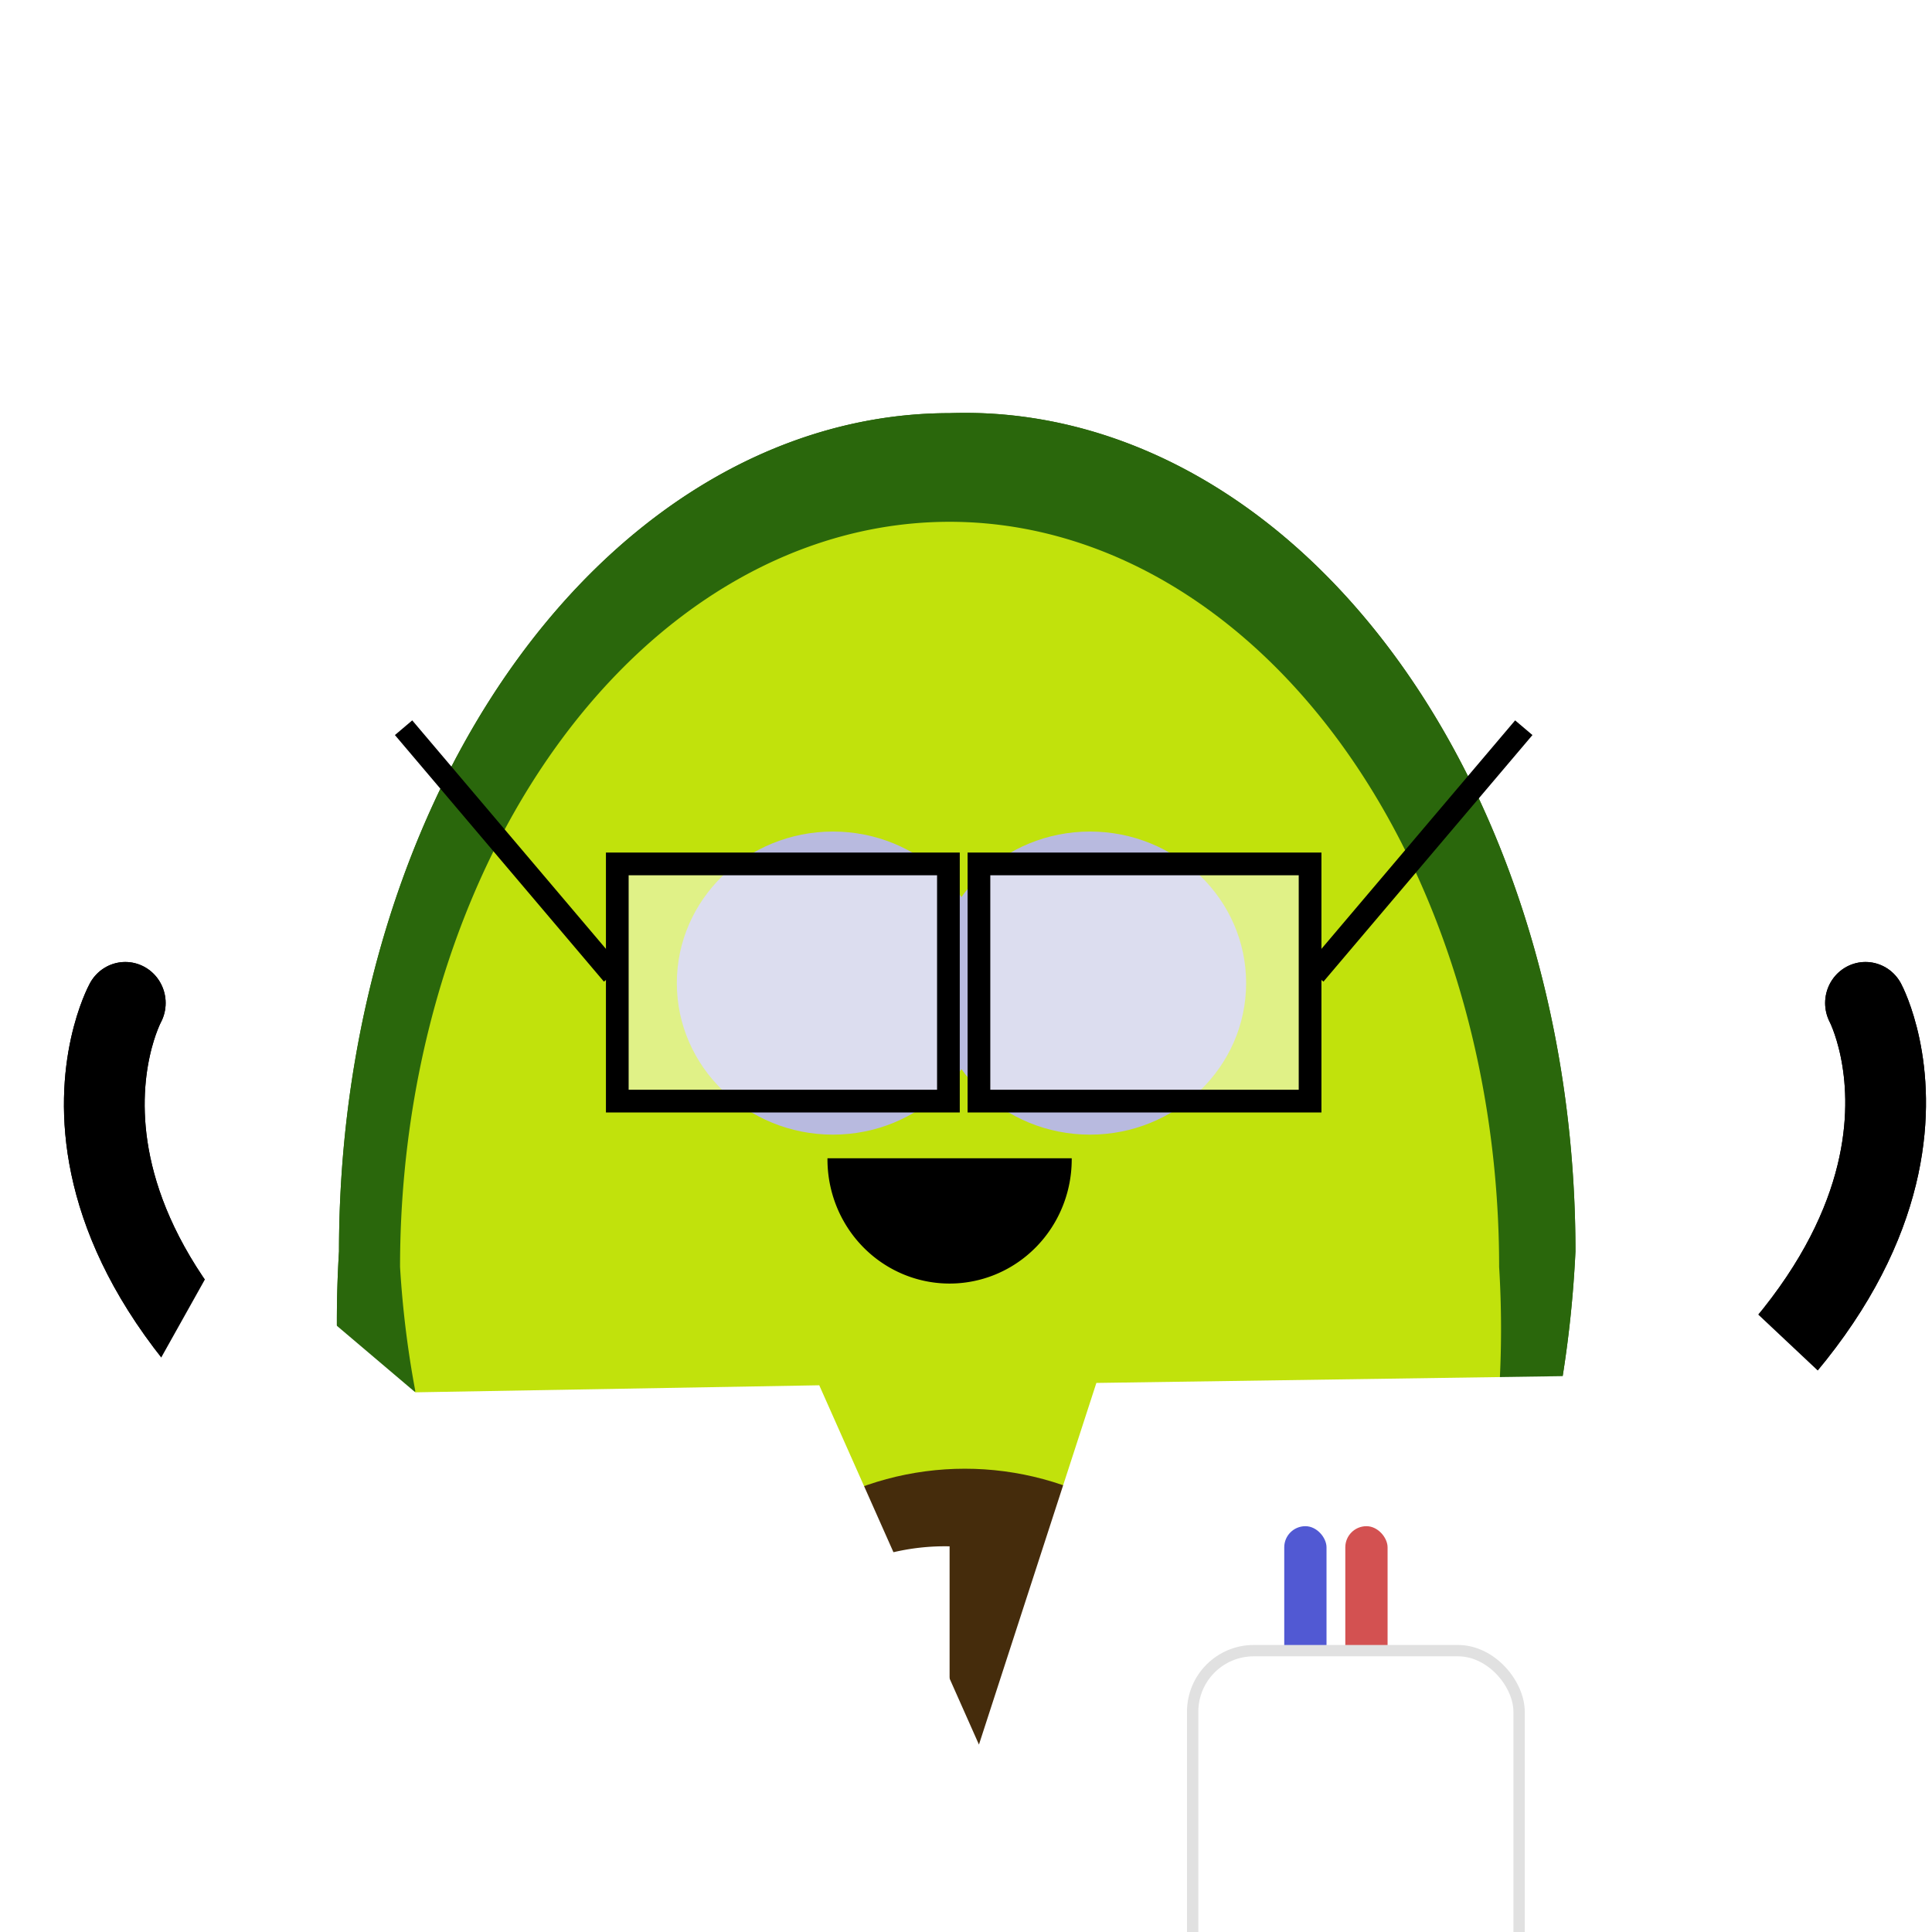 <?xml version="1.0" encoding="UTF-8" standalone="no"?>
<svg
   viewBox="0 0 90 90"
   version="1.1"
   id="svg95"
   sodipodi:docname="savocado.svg"
   inkscape:version="1.1 (c68e22c387, 2021-05-23)"
   xmlns:inkscape="http://www.inkscape.org/namespaces/inkscape"
   xmlns:sodipodi="http://sodipodi.sourceforge.net/DTD/sodipodi-0.dtd"
   xmlns="http://www.w3.org/2000/svg"
   xmlns:svg="http://www.w3.org/2000/svg">
  <sodipodi:namedview
     id="namedview97"
     pagecolor="#ffffff"
     bordercolor="#666666"
     borderopacity="1.0"
     inkscape:pageshadow="2"
     inkscape:pageopacity="0.0"
     inkscape:pagecheckerboard="0"
     showgrid="false"
     inkscape:zoom="5.876843"
     inkscape:cx="45.432556"
     inkscape:cy="60.066264"
     inkscape:window-width="1347"
     inkscape:window-height="1040"
     inkscape:window-x="293"
     inkscape:window-y="0"
     inkscape:window-maximized="0"
     inkscape:current-layer="g957" />
  <defs
     id="defs2">
    <filter
       style="color-interpolation-filters:sRGB"
       height="1.1"
       width="1.1"
       y="0"
       x="0"
       id="filter1481">
      <feGaussianBlur
         in="SourceAlpha"
         stdDeviation="1"
         result="blur1"
         id="feGaussianBlur1457" />
      <feComposite
         in="blur1"
         in2="SourceGraphic"
         operator="xor"
         result="composite1"
         id="feComposite1459" />
      <feColorMatrix
         values="1 0 0 0 0 0 1 0 0 0 0 0 1 0 0 0 0 0 32.106 -1.21"
         result="colormatrix1"
         id="feColorMatrix1461" />
      <feGaussianBlur
         stdDeviation=".4"
         result="blur2"
         id="feGaussianBlur1463" />
      <feComposite
         in="blur2"
         in2="blur2"
         operator="out"
         result="composite2"
         id="feComposite1465" />
      <feColorMatrix
         values="1 0 0 0 0 0 1 0 0 0 0 0 1 0 0 0 0 0 9.076 -0"
         result="colormatrix2"
         id="feColorMatrix1467" />
      <feGaussianBlur
         stdDeviation=".4"
         result="blur3"
         id="feGaussianBlur1469" />
      <feColorMatrix
         values="1 0 0 0 0 0 1 0 0 0 0 0 1 0 0 0 0 0 5 -1"
         result="colormatrix3"
         id="feColorMatrix1471" />
      <feFlood
         flood-opacity="1"
         flood-color="#FFF"
         result="flood"
         id="feFlood1473" />
      <feComposite
         in="flood"
         in2="colormatrix3"
         operator="in"
         result="composite3"
         id="feComposite1475" />
      <feComposite
         in="SourceGraphic"
         in2="colormatrix3"
         operator="out"
         result="composite4"
         id="feComposite1477" />
      <feComposite
         in="composite4"
         in2="composite3"
         k2="1"
         k3="1"
         operator="arithmetic"
         result="composite5"
         id="feComposite1479"
         k1="0"
         k4="0" />
    </filter>
    <filter
       style="color-interpolation-filters:sRGB"
       height="1"
       width="1.1"
       y="0"
       x="0"
       id="filter1867">
      <feGaussianBlur
         in="SourceAlpha"
         stdDeviation=".5"
         result="blur1"
         id="feGaussianBlur1843" />
      <feComposite
         in="blur1"
         in2="SourceGraphic"
         operator="xor"
         result="composite1"
         id="feComposite1845" />
      <feColorMatrix
         values="1 0 0 0 0 0 1 0 0 0 0 0 1 0 0 0 0 0 32.106 -1.21"
         result="colormatrix1"
         id="feColorMatrix1847" />
      <feGaussianBlur
         stdDeviation=".4"
         result="blur2"
         id="feGaussianBlur1849" />
      <feComposite
         in="blur2"
         in2="blur2"
         operator="out"
         result="composite2"
         id="feComposite1851" />
      <feColorMatrix
         values="1 0 0 0 0 0 1 0 0 0 0 0 1 0 0 0 0 0 9.076 -0"
         result="colormatrix2"
         id="feColorMatrix1853" />
      <feGaussianBlur
         stdDeviation=".4"
         result="blur3"
         id="feGaussianBlur1855" />
      <feColorMatrix
         values="1 0 0 0 0 0 1 0 0 0 0 0 1 0 0 0 0 0 5 -1"
         result="colormatrix3"
         id="feColorMatrix1857" />
      <feFlood
         flood-opacity="1"
         flood-color="#FFF"
         result="flood"
         id="feFlood1859" />
      <feComposite
         in="flood"
         in2="colormatrix3"
         operator="in"
         result="composite3"
         id="feComposite1861" />
      <feComposite
         in="SourceGraphic"
         in2="colormatrix3"
         operator="out"
         result="composite4"
         id="feComposite1863" />
      <feComposite
         in="composite4"
         in2="composite3"
         k2="1"
         k3="1"
         operator="arithmetic"
         result="composite5"
         id="feComposite1865"
         k1="0"
         k4="0" />
    </filter>
    <filter
       style="color-interpolation-filters:sRGB"
       height="1.091"
       width="1.156"
       y="-0.038"
       x="-0.078"
       id="filter2942">
      <feGaussianBlur
         in="SourceAlpha"
         stdDeviation=".4"
         result="blur1"
         id="feGaussianBlur2918" />
      <feComposite
         in="blur1"
         in2="SourceGraphic"
         operator="xor"
         result="composite1"
         id="feComposite2920" />
      <feColorMatrix
         values="1 0 0 0 0 0 1 0 0 0 0 0 1 0 0 0 0 0 23.432 -2.719"
         result="colormatrix1"
         id="feColorMatrix2922" />
      <feGaussianBlur
         stdDeviation="1.9"
         result="blur2"
         id="feGaussianBlur2924" />
      <feComposite
         in="blur2"
         in2="blur2"
         operator="out"
         result="composite2"
         id="feComposite2926" />
      <feColorMatrix
         values="1 0 0 0 0 0 1 0 0 0 0 0 1 0 0 0 0 0 9.076 -0"
         result="colormatrix2"
         id="feColorMatrix2928" />
      <feGaussianBlur
         stdDeviation=".4"
         result="blur3"
         id="feGaussianBlur2930" />
      <feColorMatrix
         values="1 0 0 0 0 0 1 0 0 0 0 0 1 0 0 0 0 0 5 -1"
         result="colormatrix3"
         id="feColorMatrix2932" />
      <feFlood
         flood-opacity="1"
         flood-color="#FFF"
         result="flood"
         id="feFlood2934" />
      <feComposite
         in="flood"
         in2="colormatrix3"
         operator="in"
         result="composite3"
         id="feComposite2936" />
      <feComposite
         in="SourceGraphic"
         in2="colormatrix3"
         operator="out"
         result="composite4"
         id="feComposite2938" />
      <feComposite
         in="composite4"
         in2="composite3"
         k2="1"
         k3="1"
         operator="arithmetic"
         result="composite5"
         id="feComposite2940"
         k1="0"
         k4="0" />
    </filter>
    <clipPath
       clipPathUnits="userSpaceOnUse"
       id="clipPath1546">
      <rect
         style="fill:#d35151;stroke-width:.529;stop-color:#000"
         id="rect1548"
         width="99.1"
         height="71.9"
         x="14.3"
         y="5"
         ry="1.3" />
    </clipPath>
    <filter
       inkscape:collect="always"
       style="color-interpolation-filters:sRGB"
       id="filter2702"
       x="-0.237"
       y="-0.244"
       width="1.473"
       height="1.488">
      <feGaussianBlur
         inkscape:collect="always"
         stdDeviation="1.217"
         id="feGaussianBlur2704" />
    </filter>
  </defs>
  <g
     id="layer1"
     transform="translate(-1 -.9)">
    <g
       id="g957"
       clip-path="url(#clipPath1546)"
       transform="translate(-22.1 9.2) scale(1.094)"
       style="stroke-width:1">
      <g
         id="g2080"
         transform="matrix(.65 0 0 .661 19.3 6.7)"
         style="stroke-width:1;filter:url(#filter2942)">
        <g
           class="arms"
           fill="none"
           stroke="#000"
           stroke-linecap="round"
           stroke-width="5.3"
           id="g2044">
          <path
             d="M31 77C1.8 59.6 11 43 11 43"
             id="path2040"
             style="stroke-width:5.288" />
          <path
             d="M105 77c29-17.4 20-34 20-34"
             id="path2042"
             style="stroke-width:5.288" />
        </g>
        <g
           class="feets"
           fill="none"
           stroke="#000"
           stroke-linecap="round"
           stroke-width="5.3"
           id="g2050">
          <path
             d="M76 140.6c5.9 24-1.1 35.4-1.1 35.4h11"
             id="path2046"
             style="stroke-width:5.288" />
          <path
             d="M54.9 140.6c-6 24 1 35.4 1 35.4H45"
             id="path2048"
             style="stroke-width:5.288" />
        </g>
        <path
           class="outer"
           fill="#2a670c"
           d="M65 5a40 54 0 0 0-40 54 40 54 0 0 0 0 9 50 50 0 0 0-9 30 50 50 0 0 0 49 49 50 50 0 0 0 50-49 50 50 0 0 0-10-30 40 54 0 0 0 1-9A40 54 0 0 0 65 5z"
           id="path2054"
           style="stroke-width:2" />
        <path
           class="inner"
           fill="#c1e20c"
           d="M65 12a36 48 0 0 0-36 48 36 48 0 0 0 1 8 44 44 0 0 0-9 26 44 44 0 0 0 44 44 44 44 0 0 0 45-44 44 44 0 0 0-9-26 36 48 0 0 0 0-8 36 48 0 0 0-36-48z"
           id="path2056"
           style="stroke-width:2" />
        <g
           class="seed"
           id="g2062"
           style="stroke-width:1">
          <circle
             cx="66"
             cy="93"
             r="20"
             fill="#452c0c"
             id="circle2058"
             style="stroke-width:2" />
          <path
             fill="#FFF2"
             d="M107-65a15 15 0 0 1-7 13 15 15 0 0 1-15 0 15 15 0 0 1-7-13"
             transform="rotate(90)"
             id="path2060"
             style="stroke-width:1" />
        </g>
        <g
           class="face"
           id="g2078"
           style="stroke-width:1">
          <g
             class="eye izq"
             id="g2068"
             style="stroke-width:1">
            <circle
               cx="58"
               cy="42"
               r="6"
               id="circle2064"
               style="stroke-width:1" />
            <circle
               cx="56"
               cy="41"
               r="3"
               fill="#fff"
               id="circle2066"
               style="stroke-width:2" />
          </g>
          <g
             class="eye der"
             id="g2074"
             style="stroke-width:1">
            <circle
               cx="73"
               cy="42"
               r="6"
               id="circle2070"
               style="stroke-width:1" />
            <circle
               cx="72"
               cy="41"
               r="3"
               fill="#fff"
               id="circle2072"
               style="stroke-width:2" />
          </g>
          <path
             d="M73 53a8 8 0 0 1-4 7 8 8 0 0 1-8 0 8 8 0 0 1-4-7"
             id="path2076"
             style="stroke-width:1" />
        </g>
      </g>
      <g
         id="g869"
         transform="matrix(.65 0 0 .661 19.3 6.7)"
         style="stroke-width:1">
        <g
           class="arms"
           fill="none"
           stroke="#000"
           stroke-linecap="round"
           stroke-width="5.3"
           id="g8">
          <path
             d="M31 77C1.8 59.6 11 43 11 43"
             id="path4"
             style="stroke-width:5.288" />
          <path
             d="M105 77c29-17.4 20-34 20-34"
             id="path6"
             style="stroke-width:5.288" />
        </g>
        <g
           class="feets"
           fill="none"
           stroke="#000"
           stroke-linecap="round"
           stroke-width="5.3"
           id="g14">
          <path
             d="M76 140.6c5.9 24-1.1 35.4-1.1 35.4h11"
             id="path10"
             style="stroke-width:5.288" />
          <path
             d="M54.9 140.6c-6 24 1 35.4 1 35.4H45"
             id="path12"
             style="stroke-width:5.288" />
        </g>
        <path
           class="outer"
           fill="#2a670c"
           d="M65 5a40 54 0 0 0-40 54 40 54 0 0 0 0 9 50 50 0 0 0-9 30 50 50 0 0 0 49 49 50 50 0 0 0 50-49 50 50 0 0 0-10-30 40 54 0 0 0 1-9A40 54 0 0 0 65 5z"
           id="path18"
           style="stroke-width:2" />
        <path
           class="inner"
           fill="#c1e20c"
           d="M65 12a36 48 0 0 0-36 48 36 48 0 0 0 1 8 44 44 0 0 0-9 26 44 44 0 0 0 44 44 44 44 0 0 0 45-44 44 44 0 0 0-9-26 36 48 0 0 0 0-8 36 48 0 0 0-36-48z"
           id="path20"
           style="stroke-width:2" />
        <g
           class="seed"
           id="g28"
           style="stroke-width:1">
          <circle
             cx="66"
             cy="93"
             r="20"
             fill="#452c0c"
             id="circle24"
             style="stroke-width:2" />
          <path
             fill="#FFF2"
             d="M107-65a15 15 0 0 1-7 13 15 15 0 0 1-15 0 15 15 0 0 1-7-13"
             transform="rotate(90)"
             id="path26"
             style="stroke-width:1" />
        </g>
        <g
           class="face"
           id="g44"
           style="stroke-width:1">
          <g
             class="eye izq"
             id="g34"
             style="stroke-width:1">
            <circle
               cx="58"
               cy="42"
               r="6"
               id="circle30"
               style="stroke-width:1" />
            <circle
               cx="56"
               cy="41"
               r="3"
               fill="#fff"
               id="left-pupil"
               style="stroke-width:2" />
          </g>
          <g
             class="eye der"
             id="g40"
             style="stroke-width:1">
            <circle
               cx="73"
               cy="42"
               r="6"
               id="circle36"
               style="stroke-width:1" />
            <circle
               cx="72"
               cy="41"
               r="3"
               fill="#fff"
               id="right-pupil"
               style="stroke-width:2" />
          </g>
          <g
             class="avocamouth"
             id="g83">
            <path
               d="M73 53a8 8 0 0 1-4 7 8 8 0 0 1-8 0 8 8 0 0 1-4-7"
               id="path42"
               style="stroke-width:1" />
          </g>
        </g>
      </g>
      <ellipse
         style="fill:#b8badf;fill-opacity:1;stroke-width:2.901;stroke-linecap:round;stroke-linejoin:round;paint-order:stroke fill markers;filter:url(#filter2702);stop-color:#000000"
         id="blur-left"
         cx="56.88"
         cy="34.263"
         rx="6.167"
         ry="5.986"
         transform="matrix(1.078,0,0,1.078,-4.733,-2.661)" />
      <ellipse
         style="fill:#b8badf;fill-opacity:1;stroke-width:2.901;stroke-linecap:round;stroke-linejoin:round;paint-order:stroke fill markers;filter:url(#filter2702);stop-color:#000000"
         id="blur-right"
         cx="67.033"
         cy="34.263"
         rx="6.167"
         ry="5.986"
         transform="matrix(1.078,0,0,1.078,-4.733,-2.661)" />
      <g
         id="glasses">
        <path
           style="opacity:1;fill:#fff;fill-opacity:.507;stroke:#000;stroke-width:.967;stroke-miterlimit:4;stroke-dasharray:none;stroke-opacity:1;paint-order:stroke fill markers;stop-color:#000"
           id="rect923"
           d="M47.4 29.2h14.1v10.1H47.4z" />
        <path
           style="opacity:1;fill:#fff;fill-opacity:.507;stroke:#000;stroke-width:.967;stroke-miterlimit:4;stroke-dasharray:none;stroke-opacity:1;paint-order:stroke fill markers;stop-color:#000"
           id="rect1511"
           d="M62.8 29.2h14.1v10.1H62.8z" />
        <path
           style="fill:none;stroke:#000;stroke-width:.967;stroke-linecap:butt;stroke-linejoin:miter;stroke-miterlimit:4;stroke-dasharray:none;stroke-opacity:1"
           d="M77.1 33.9 86 23.4"
           id="path1628" />
        <path
           style="fill:none;stroke:#000;stroke-width:.967;stroke-linecap:butt;stroke-linejoin:miter;stroke-miterlimit:4;stroke-dasharray:none;stroke-opacity:1"
           d="m47.2 33.9-8.9-10.5"
           id="path1710" />
      </g>
      <path
         style="fill:#fff;fill-opacity:1;stroke:none;stroke-width:.242px;stroke-linecap:butt;stroke-linejoin:miter;stroke-opacity:1"
         d="m30.9 45-4.7 8.4 3.3 4.6L26 71l5.5 21.3L35 106l54 .2 2.5-14.7 6-20.8-2.6-11.5 6.2-6-6.7-6.3-6 4.1-20.6.3-5 15.4L56 51.4l-17.2.3z"
         id="path4924" />
      <rect
         style="opacity:1;fill:#5159d3;fill-opacity:1;stroke:none;stroke-width:.483;stroke-miterlimit:4;stroke-dasharray:none;stroke-opacity:1;paint-order:normal;stop-color:#000"
         id="rect6609"
         width="1.8"
         height="8.1"
         x="75.8"
         y="57.4"
         ry=".9" />
      <rect
         style="opacity:1;fill:#d35151;fill-opacity:1;stroke:none;stroke-width:.483;stroke-miterlimit:4;stroke-dasharray:none;stroke-opacity:1;paint-order:normal;stop-color:#000"
         id="rect8783"
         width="1.8"
         height="8.1"
         x="78.4"
         y="57.4"
         ry=".9" />
      <rect
         style="opacity:1;fill:#fff;fill-opacity:1;stroke:#e1e1e1;stroke-width:.483;stroke-miterlimit:4;stroke-dasharray:none;stroke-opacity:1;paint-order:normal;stop-color:#000"
         id="rect5539"
         width="13.9"
         height="16.5"
         x="71.9"
         y="62.7"
         ry="2.6" />
    </g>
  </g>
</svg>
